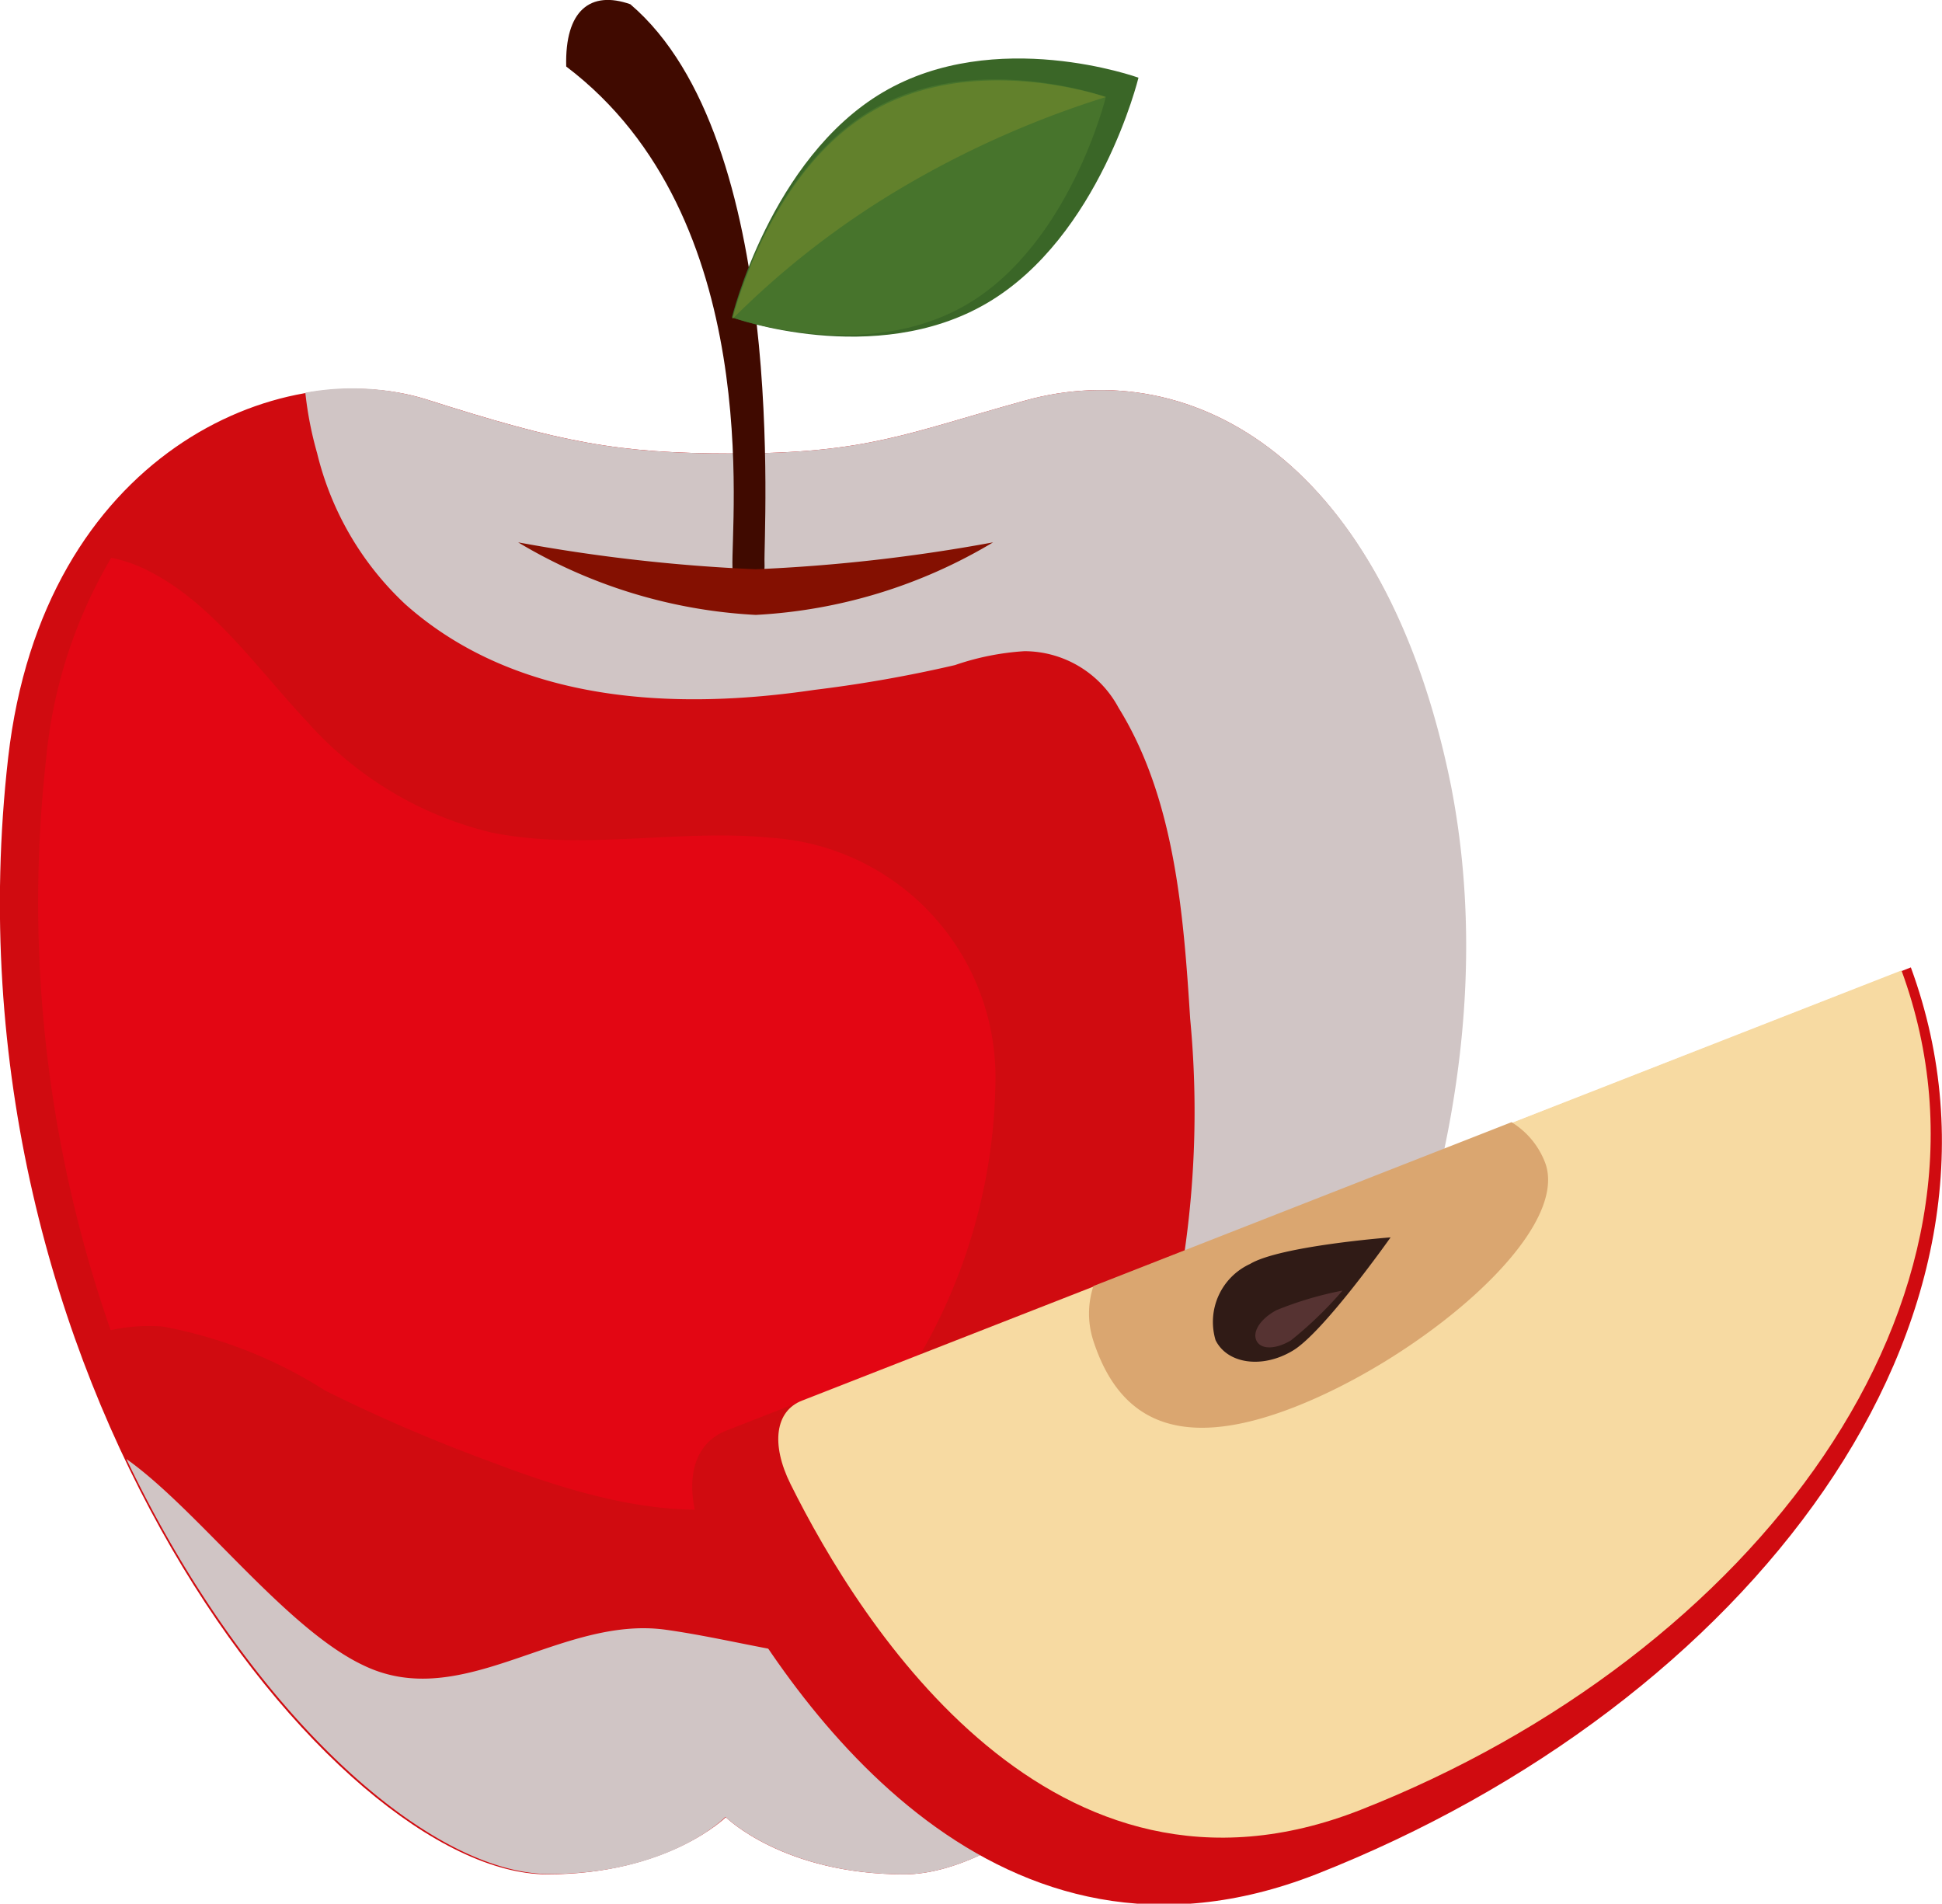 <svg xmlns="http://www.w3.org/2000/svg" viewBox="0 0 64.24 62.97"><g style="isolation:isolate"><g id="Layer_2" data-name="Layer 2"><g id="Capa_1" data-name="Capa 1"><path d="M33.91,13.25C30,14.33,28.7,15,24.23,15c-3.79,0-5.65-.36-10.13-1.79C9.26,11.7,1.42,15,.27,25.06-2.06,45.55,11.07,62,18.1,62c4,0,5.91-1.89,5.91-1.89S25.91,62,29.91,62c7,0,21.45-18.75,18.05-36C45.83,15.23,39.47,11.7,33.91,13.25Z" fill="#d00b10"/><path d="M5.39,43.88A15.17,15.17,0,0,1,10.76,46a53.75,53.75,0,0,0,5.41,2.33c3.83,1.46,9,3,12.21-.64a18.49,18.49,0,0,0,4.55-12.06,7.94,7.94,0,0,0-7.46-7.92c-3-.3-6.24.45-9.25-.18a11.86,11.86,0,0,1-6.08-3.68C8.54,22.15,7.06,20,5,18.93a4.69,4.69,0,0,0-1.32-.48,16,16,0,0,0-2.15,6.61A42.93,42.93,0,0,0,3.66,44,5.84,5.84,0,0,1,5.39,43.88Z" fill="#e30613"/><path d="M48,26C45.83,15.23,39.47,11.7,33.91,13.25,30,14.33,28.7,15,24.23,15c-3.79,0-5.65-.36-10.13-1.79a8.41,8.41,0,0,0-4-.22,11.88,11.88,0,0,0,.39,2,10.08,10.08,0,0,0,2.92,5c3.72,3.31,9,3.5,13.53,2.83A43.86,43.86,0,0,0,31.59,22a8.7,8.7,0,0,1,2.3-.46A3.54,3.54,0,0,1,37,23.41c1.86,3,2.15,6.81,2.37,10.29a32.51,32.51,0,0,1-1,11.63c-1.08,3.5-3,7-6.1,8.75s-6.74.32-10.24-.17-6.72,2.76-10,1.18c-2.58-1.21-5.5-5.17-7.85-6.83,4,8.38,10,13.73,14,13.73S24,60.1,24,60.1,25.91,62,29.91,62C36.94,62,51.36,43.24,48,26Z" fill="#d0c5c5" style="mix-blend-mode:multiply"/><path d="M25.29,18.64c.05,1-1,1.63-1.06.13S25.32,7.19,18.73,2.2C18.68.33,19.54-.32,20.85.14,26.11,4.62,25.25,17.62,25.29,18.64Z" fill="#400a00"/><path d="M25,18.83a56.49,56.49,0,0,1-7.86-.89A17,17,0,0,0,25,20.34a17,17,0,0,0,7.85-2.4A56.26,56.26,0,0,1,25,18.83Z" fill="#841001"/><path d="M37.66,2.57s-1.28,5.26-5,7.45-8.45.48-8.45.48,1.28-5.26,5-7.45S37.66,2.57,37.66,2.57Z" fill="#3a6627"/><path d="M36.58,3.21S35.4,8.05,32,10.06s-7.77.44-7.77.44,1.18-4.84,4.59-6.85S36.58,3.21,36.58,3.21Z" fill="#47742c"/><path d="M36.58,3.21a32,32,0,0,0-6.75,3,28.23,28.23,0,0,0-5.6,4.34s1.18-4.84,4.59-6.85S36.58,3.21,36.58,3.21Z" fill="#62812c"/><path d="M43.53,62c-10.48,4.09-17.19-5.31-20-10.6-1-1.91-.8-3.58.5-4.08L63.21,32C67.51,43.73,57.8,56.39,43.53,62Z" fill="#d00b10"/><path d="M45,59.87c-10.18,4-16.53-6.11-18.85-10.78-.66-1.33-.5-2.42.38-2.76L62.9,32.1C66.9,43,58,54.76,45,59.87Z" fill="#f7daa2"/><path d="M51.13,38.51A2.69,2.69,0,0,0,50,37.12L36.17,42.54a2.91,2.91,0,0,0,0,1.82c.77,2.35,2.52,3.8,6.66,2.18S51.9,40.85,51.13,38.51Z" fill="#daa670"/><path d="M42.76,44.68c-1,.6-2.16.44-2.55-.35a2.11,2.11,0,0,1,1.14-2.52c1-.6,4.65-.88,4.65-.88S43.78,44.08,42.76,44.68Z" fill="#301b16"/><path d="M42.7,44.34c-.5.3-1,.31-1.14,0s.16-.73.66-1a11.59,11.59,0,0,1,2.19-.65A12.7,12.7,0,0,1,42.7,44.34Z" fill="#563332"/></g></g></g></svg>